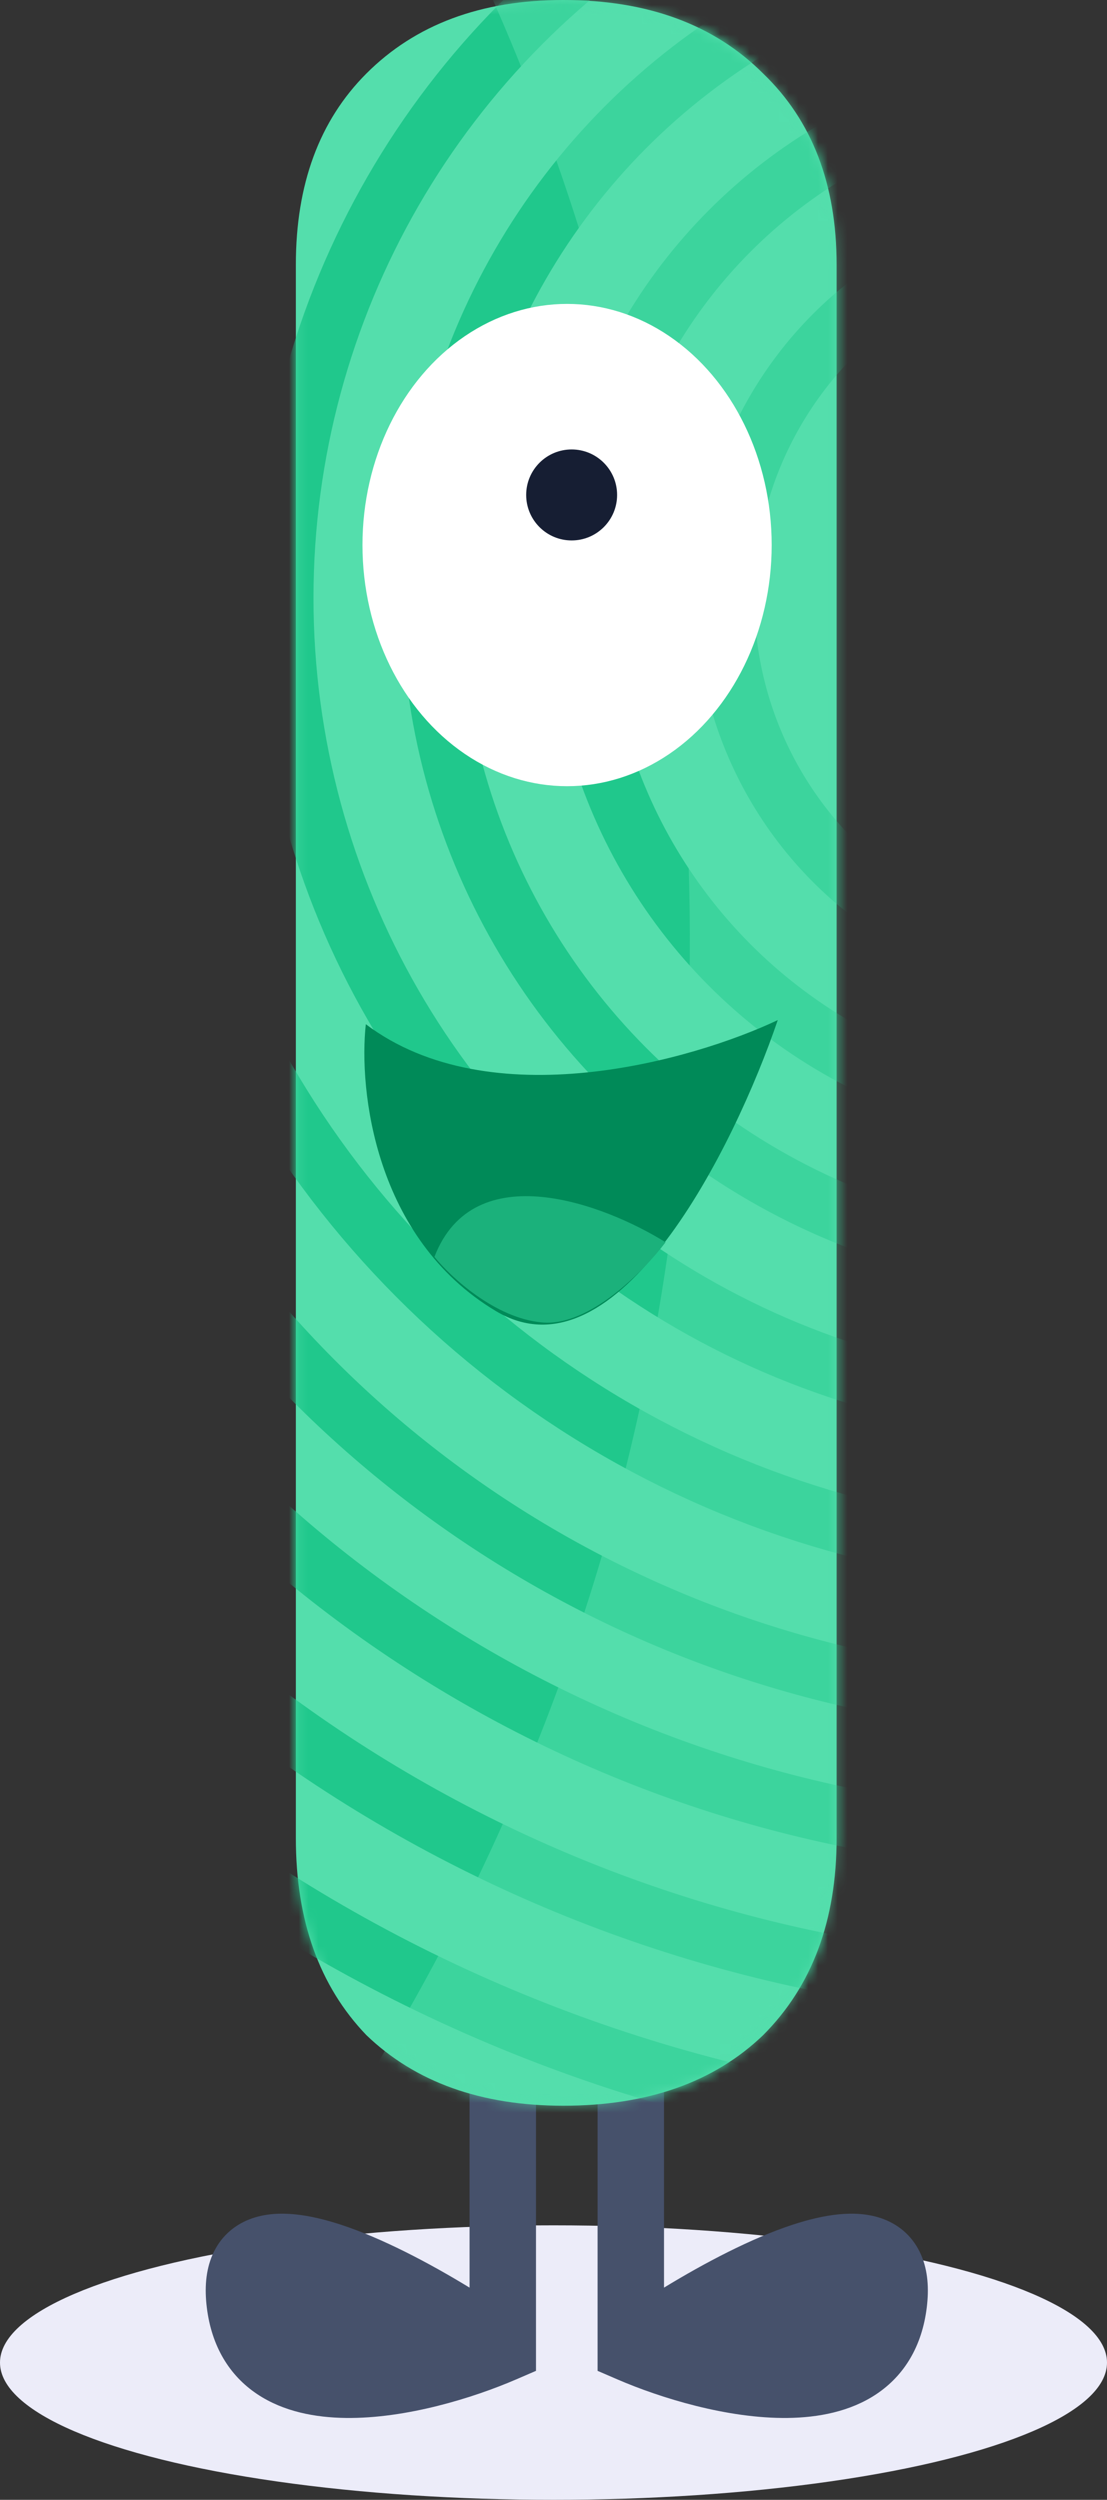 <svg width="113" height="255" viewBox="0 0 113 255" fill="none" xmlns="http://www.w3.org/2000/svg">
<rect x="0" y="0" width="113" height="255" fill="#333333" stroke="none"/>
<ellipse cx="56.5" cy="241" rx="56.5" ry="14" fill="#ECECF9"/>
<path d="M64.39 239.614C73.966 232.926 92.743 222.635 91.237 234.965C89.732 247.295 72.712 243.202 64.39 239.614Z" fill="#46516B"/>
<path fill-rule="evenodd" clip-rule="evenodd" d="M61 186L67.78 186L67.781 233.356C71.937 230.822 76.711 228.312 80.914 226.936C82.485 226.422 84.076 226.031 85.595 225.88C87.087 225.732 88.73 225.793 90.26 226.392C91.9 227.034 93.246 228.237 94.014 229.99C94.733 231.63 94.833 233.49 94.603 235.376C94.118 239.344 92.296 242.323 89.461 244.217C86.768 246.016 83.501 246.61 80.413 246.649C74.26 246.727 67.424 244.613 63.048 242.727L61 241.844L61 186ZM72.076 238.684C74.818 239.411 77.722 239.902 80.327 239.869C82.723 239.839 84.513 239.368 85.695 238.579C86.734 237.884 87.604 236.752 87.872 234.554C88.018 233.36 87.862 232.844 87.804 232.712C87.8 232.71 87.795 232.709 87.789 232.706C87.621 232.64 87.162 232.539 86.264 232.628C85.392 232.714 84.305 232.96 83.025 233.38C79.69 234.472 75.729 236.503 72.076 238.684Z" fill="#46516B"/>
<path d="M51.322 239.614C41.746 232.926 22.97 222.635 24.476 234.965C25.981 247.295 43.001 243.202 51.322 239.614Z" fill="#46516B"/>
<path fill-rule="evenodd" clip-rule="evenodd" d="M54.713 186L47.932 186L47.932 233.356C43.776 230.822 39.002 228.312 34.798 226.936C33.228 226.422 31.637 226.031 30.118 225.88C28.626 225.732 26.983 225.793 25.453 226.392C23.813 227.034 22.467 228.237 21.699 229.99C20.98 231.63 20.88 233.49 21.11 235.376C21.595 239.344 23.417 242.323 26.252 244.217C28.945 246.016 32.212 246.61 35.3 246.649C41.453 246.727 48.289 244.613 52.665 242.727L54.713 241.844L54.713 186ZM43.637 238.684C40.895 239.411 37.99 239.902 35.386 239.869C32.989 239.839 31.2 239.368 30.018 238.579C28.979 237.884 28.109 236.752 27.841 234.554C27.695 233.36 27.851 232.844 27.909 232.712C27.913 232.71 27.918 232.709 27.924 232.706C28.092 232.64 28.551 232.539 29.449 232.628C30.321 232.714 31.407 232.96 32.688 233.38C36.023 234.472 39.984 236.503 43.637 238.684Z" fill="#46516B"/>
<path d="M57.5 214.8C49.1 214.8 42.4 212.4 37.4 207.6C32.6 202.6 30.2 195.9 30.2 187.5V27C30.2 18.8 32.6 12.3 37.4 7.5C42.4 2.5 49.1 0 57.5 0C66.1 0 72.9 2.5 77.9 7.5C82.9 12.3 85.4 18.8 85.4 27V187.5C85.4 195.9 82.9 202.6 77.9 207.6C72.9 212.4 66.1 214.8 57.5 214.8Z" fill="#54DEAC"/>
<mask id="mask0" mask-type="alpha" maskUnits="userSpaceOnUse" x="30" y="0" width="56" height="215">
<path d="M57.5 214.8C49.1 214.8 42.4 212.4 37.4 207.6C32.6 202.6 30.2 195.9 30.2 187.5V27C30.2 18.8 32.6 12.3 37.4 7.5C42.4 2.5 49.1 0 57.5 0C66.1 0 72.9 2.5 77.9 7.5C82.9 12.3 85.4 18.8 85.4 27V187.5C85.4 195.9 82.9 202.6 77.9 207.6C72.9 212.4 66.1 214.8 57.5 214.8Z" fill="#54DEAC"/>
</mask>
<g mask="url(#mask0)">
<circle cx="112" cy="61" r="38" stroke="#20C88C" stroke-width="6"/>
<circle cx="112" cy="61" r="53" stroke="#20C88C" stroke-width="6"/>
<circle cx="112" cy="61" r="68" stroke="#20C88C" stroke-width="6"/>
<circle cx="112" cy="61" r="83" stroke="#20C88C" stroke-width="6"/>
<circle cx="112" cy="61" r="98" stroke="#20C88C" stroke-width="6"/>
<circle cx="112" cy="61" r="113" stroke="#20C88C" stroke-width="6"/>
<circle cx="112" cy="61" r="127" stroke="#20C88C" stroke-width="6"/>
<circle cx="112" cy="61" r="142" stroke="#20C88C" stroke-width="6"/>
<circle cx="112" cy="61" r="157" stroke="#20C88C" stroke-width="6"/>
<circle cx="112" cy="61" r="157" stroke="#20C88C" stroke-width="6"/>
<g style="mix-blend-mode:multiply">
<path d="M-6 265C105.2 160.2 71 31.333 40 -20L98 0L126 195L-6 265Z" fill="#54DEAC" fill-opacity="0.54"/>
</g>
</g>
<path d="M37.343 104.478C50.04 114.044 70.667 108.183 79.393 104.056C74.964 117.037 63.007 141.147 50.613 133.736C38.219 126.325 36.603 111.143 37.343 104.478Z" fill="#008A58"/>
<path d="M44.346 128.21C48.368 117.757 61.75 122.863 67.938 126.722C65.752 129.623 60.176 135.32 55.356 134.9C50.537 134.479 46.008 130.264 44.346 128.21Z" fill="#1BB17B"/>
<ellipse cx="57.886" cy="55.599" rx="20.886" ry="24.599" fill="white"/>
<circle cx="58.352" cy="50.488" r="4.641" fill="#161E33"/>
</svg>
